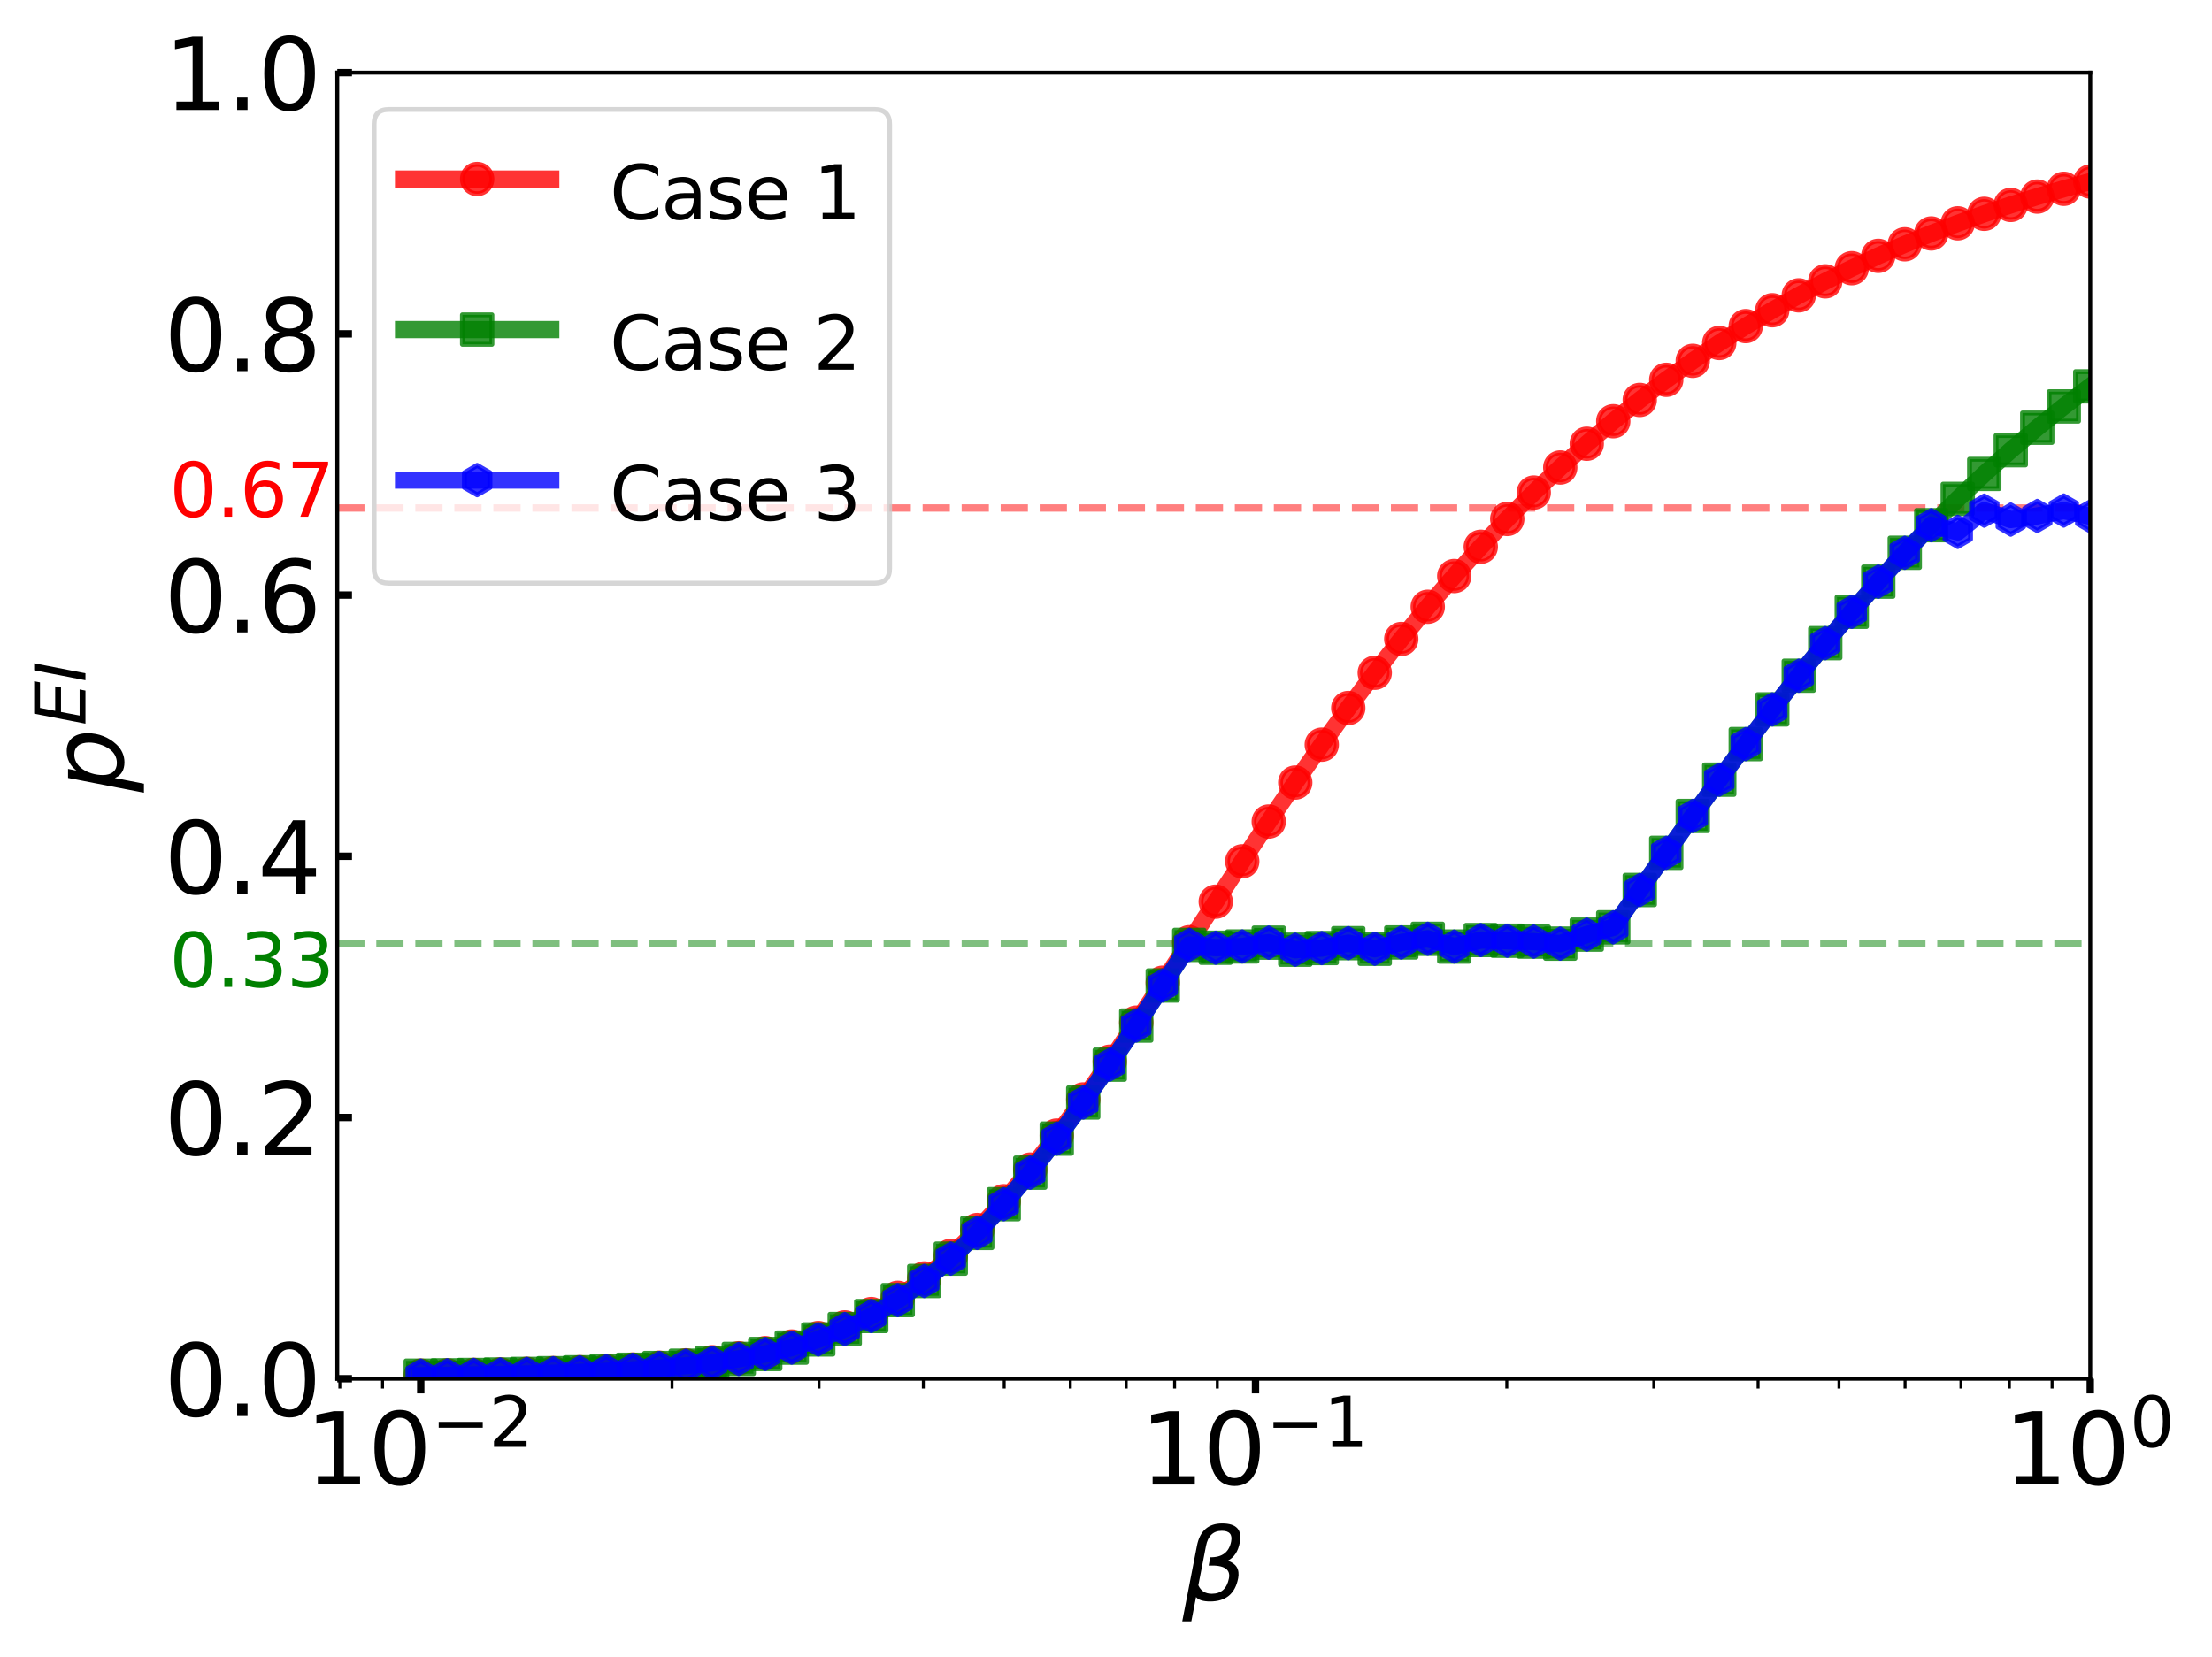 <?xml version="1.0" encoding="utf-8" standalone="no"?>
<!DOCTYPE svg PUBLIC "-//W3C//DTD SVG 1.1//EN"
  "http://www.w3.org/Graphics/SVG/1.1/DTD/svg11.dtd">
<svg xmlns:xlink="http://www.w3.org/1999/xlink" width="450.626pt" height="337.567pt" viewBox="0 0 450.626 337.567" xmlns="http://www.w3.org/2000/svg" version="1.1">
 <defs>
  <style type="text/css">*{stroke-linejoin: round; stroke-linecap: butt}</style>
 </defs>
 <g id="figure_1">
  <g id="patch_1">
   <path d="M 0 337.567 
L 450.626 337.567 
L 450.626 0 
L 0 0 
z
" style="fill: #ffffff"/>
  </g>
  <g id="axes_1">
   <g id="patch_2">
    <path d="M 68.706 280.91 
L 425.826 280.91 
L 425.826 14.798 
L 68.706 14.798 
z
" style="fill: #ffffff"/>
   </g>
   <g id="line2d_1">
    <path d="M 68.706 192.206 
L 425.826 192.206 
" clip-path="url(#p2260c3d3e5)" style="fill: none; stroke-dasharray: 5.55,2.4; stroke-dashoffset: 0; stroke: #008000; stroke-opacity: 0.5; stroke-width: 1.5"/>
   </g>
   <g id="line2d_2">
    <path d="M 68.706 103.502 
L 425.826 103.502 
" clip-path="url(#p2260c3d3e5)" style="fill: none; stroke-dasharray: 5.55,2.4; stroke-dashoffset: 0; stroke: #ff0000; stroke-opacity: 0.5; stroke-width: 1.5"/>
   </g>
   <g id="matplotlib.axis_1">
    <g id="xtick_1">
     <g id="line2d_3">
      <defs>
       <path id="m7e1b9325e2" d="M 0 0 
L 0 3 
" style="stroke: #000000; stroke-width: 1.5"/>
      </defs>
      <g>
       <use xlink:href="#m7e1b9325e2" x="85.712" y="280.91" style="stroke: #000000; stroke-width: 1.5"/>
      </g>
     </g>
     <g id="text_1">
      <!-- $\mathdefault{10^{-2}}$ -->
      <g transform="translate(62.212 302.607) scale(0.2 -0.2)">
       <defs>
        <path id="DejaVuSans-31" d="M 794 531 
L 1825 531 
L 1825 4091 
L 703 3866 
L 703 4441 
L 1819 4666 
L 2450 4666 
L 2450 531 
L 3481 531 
L 3481 0 
L 794 0 
L 794 531 
z
" transform="scale(0.016)"/>
        <path id="DejaVuSans-30" d="M 2034 4250 
Q 1547 4250 1301 3770 
Q 1056 3291 1056 2328 
Q 1056 1369 1301 889 
Q 1547 409 2034 409 
Q 2525 409 2770 889 
Q 3016 1369 3016 2328 
Q 3016 3291 2770 3770 
Q 2525 4250 2034 4250 
z
M 2034 4750 
Q 2819 4750 3233 4129 
Q 3647 3509 3647 2328 
Q 3647 1150 3233 529 
Q 2819 -91 2034 -91 
Q 1250 -91 836 529 
Q 422 1150 422 2328 
Q 422 3509 836 4129 
Q 1250 4750 2034 4750 
z
" transform="scale(0.016)"/>
        <path id="DejaVuSans-2212" d="M 678 2272 
L 4684 2272 
L 4684 1741 
L 678 1741 
L 678 2272 
z
" transform="scale(0.016)"/>
        <path id="DejaVuSans-32" d="M 1228 531 
L 3431 531 
L 3431 0 
L 469 0 
L 469 531 
Q 828 903 1448 1529 
Q 2069 2156 2228 2338 
Q 2531 2678 2651 2914 
Q 2772 3150 2772 3378 
Q 2772 3750 2511 3984 
Q 2250 4219 1831 4219 
Q 1534 4219 1204 4116 
Q 875 4013 500 3803 
L 500 4441 
Q 881 4594 1212 4672 
Q 1544 4750 1819 4750 
Q 2544 4750 2975 4387 
Q 3406 4025 3406 3419 
Q 3406 3131 3298 2873 
Q 3191 2616 2906 2266 
Q 2828 2175 2409 1742 
Q 1991 1309 1228 531 
z
" transform="scale(0.016)"/>
       </defs>
       <use xlink:href="#DejaVuSans-31" transform="translate(0 0.766)"/>
       <use xlink:href="#DejaVuSans-30" transform="translate(63.623 0.766)"/>
       <use xlink:href="#DejaVuSans-2212" transform="translate(128.203 39.047) scale(0.7)"/>
       <use xlink:href="#DejaVuSans-32" transform="translate(186.855 39.047) scale(0.7)"/>
      </g>
     </g>
    </g>
    <g id="xtick_2">
     <g id="line2d_4">
      <g>
       <use xlink:href="#m7e1b9325e2" x="255.769" y="280.91" style="stroke: #000000; stroke-width: 1.5"/>
      </g>
     </g>
     <g id="text_2">
      <!-- $\mathdefault{10^{-1}}$ -->
      <g transform="translate(232.269 302.607) scale(0.2 -0.2)">
       <use xlink:href="#DejaVuSans-31" transform="translate(0 0.684)"/>
       <use xlink:href="#DejaVuSans-30" transform="translate(63.623 0.684)"/>
       <use xlink:href="#DejaVuSans-2212" transform="translate(128.203 38.966) scale(0.7)"/>
       <use xlink:href="#DejaVuSans-31" transform="translate(186.855 38.966) scale(0.7)"/>
      </g>
     </g>
    </g>
    <g id="xtick_3">
     <g id="line2d_5">
      <g>
       <use xlink:href="#m7e1b9325e2" x="425.826" y="280.91" style="stroke: #000000; stroke-width: 1.5"/>
      </g>
     </g>
     <g id="text_3">
      <!-- $\mathdefault{10^{0}}$ -->
      <g transform="translate(408.226 302.607) scale(0.2 -0.2)">
       <use xlink:href="#DejaVuSans-31" transform="translate(0 0.766)"/>
       <use xlink:href="#DejaVuSans-30" transform="translate(63.623 0.766)"/>
       <use xlink:href="#DejaVuSans-30" transform="translate(128.203 39.047) scale(0.7)"/>
      </g>
     </g>
    </g>
    <g id="xtick_4">
     <g id="line2d_6">
      <defs>
       <path id="mdedb950e71" d="M 0 0 
L 0 2 
" style="stroke: #000000; stroke-width: 0.6"/>
      </defs>
      <g>
       <use xlink:href="#mdedb950e71" x="69.232" y="280.91" style="stroke: #000000; stroke-width: 0.6"/>
      </g>
     </g>
    </g>
    <g id="xtick_5">
     <g id="line2d_7">
      <g>
       <use xlink:href="#mdedb950e71" x="77.931" y="280.91" style="stroke: #000000; stroke-width: 0.6"/>
      </g>
     </g>
    </g>
    <g id="xtick_6">
     <g id="line2d_8">
      <g>
       <use xlink:href="#mdedb950e71" x="136.904" y="280.91" style="stroke: #000000; stroke-width: 0.6"/>
      </g>
     </g>
    </g>
    <g id="xtick_7">
     <g id="line2d_9">
      <g>
       <use xlink:href="#mdedb950e71" x="166.85" y="280.91" style="stroke: #000000; stroke-width: 0.6"/>
      </g>
     </g>
    </g>
    <g id="xtick_8">
     <g id="line2d_10">
      <g>
       <use xlink:href="#mdedb950e71" x="188.097" y="280.91" style="stroke: #000000; stroke-width: 0.6"/>
      </g>
     </g>
    </g>
    <g id="xtick_9">
     <g id="line2d_11">
      <g>
       <use xlink:href="#mdedb950e71" x="204.577" y="280.91" style="stroke: #000000; stroke-width: 0.6"/>
      </g>
     </g>
    </g>
    <g id="xtick_10">
     <g id="line2d_12">
      <g>
       <use xlink:href="#mdedb950e71" x="218.042" y="280.91" style="stroke: #000000; stroke-width: 0.6"/>
      </g>
     </g>
    </g>
    <g id="xtick_11">
     <g id="line2d_13">
      <g>
       <use xlink:href="#mdedb950e71" x="229.427" y="280.91" style="stroke: #000000; stroke-width: 0.6"/>
      </g>
     </g>
    </g>
    <g id="xtick_12">
     <g id="line2d_14">
      <g>
       <use xlink:href="#mdedb950e71" x="239.289" y="280.91" style="stroke: #000000; stroke-width: 0.6"/>
      </g>
     </g>
    </g>
    <g id="xtick_13">
     <g id="line2d_15">
      <g>
       <use xlink:href="#mdedb950e71" x="247.988" y="280.91" style="stroke: #000000; stroke-width: 0.6"/>
      </g>
     </g>
    </g>
    <g id="xtick_14">
     <g id="line2d_16">
      <g>
       <use xlink:href="#mdedb950e71" x="306.961" y="280.91" style="stroke: #000000; stroke-width: 0.6"/>
      </g>
     </g>
    </g>
    <g id="xtick_15">
     <g id="line2d_17">
      <g>
       <use xlink:href="#mdedb950e71" x="336.907" y="280.91" style="stroke: #000000; stroke-width: 0.6"/>
      </g>
     </g>
    </g>
    <g id="xtick_16">
     <g id="line2d_18">
      <g>
       <use xlink:href="#mdedb950e71" x="358.154" y="280.91" style="stroke: #000000; stroke-width: 0.6"/>
      </g>
     </g>
    </g>
    <g id="xtick_17">
     <g id="line2d_19">
      <g>
       <use xlink:href="#mdedb950e71" x="374.634" y="280.91" style="stroke: #000000; stroke-width: 0.6"/>
      </g>
     </g>
    </g>
    <g id="xtick_18">
     <g id="line2d_20">
      <g>
       <use xlink:href="#mdedb950e71" x="388.099" y="280.91" style="stroke: #000000; stroke-width: 0.6"/>
      </g>
     </g>
    </g>
    <g id="xtick_19">
     <g id="line2d_21">
      <g>
       <use xlink:href="#mdedb950e71" x="399.484" y="280.91" style="stroke: #000000; stroke-width: 0.6"/>
      </g>
     </g>
    </g>
    <g id="xtick_20">
     <g id="line2d_22">
      <g>
       <use xlink:href="#mdedb950e71" x="409.346" y="280.91" style="stroke: #000000; stroke-width: 0.6"/>
      </g>
     </g>
    </g>
    <g id="xtick_21">
     <g id="line2d_23">
      <g>
       <use xlink:href="#mdedb950e71" x="418.045" y="280.91" style="stroke: #000000; stroke-width: 0.6"/>
      </g>
     </g>
    </g>
    <g id="text_4">
     <!-- $\beta$ -->
     <g transform="translate(240.866 326.167) scale(0.2 -0.2)">
      <defs>
       <path id="DejaVuSans-Oblique-3b2" d="M 872 216 
L 572 -1331 
L -6 -1331 
L 928 3478 
Q 1206 4903 2538 4903 
Q 3888 4903 3659 3700 
Q 3503 2844 2894 2531 
Q 3713 2250 3553 1416 
Q 3272 -69 1759 -66 
Q 1097 -63 872 216 
z
M 1019 966 
Q 1259 422 1875 425 
Q 2775 425 2966 1406 
Q 3138 2288 1675 2219 
L 1778 2750 
Q 2909 2731 3106 3750 
Q 3241 4438 2509 4434 
Q 1691 4434 1503 3459 
L 1019 966 
z
" transform="scale(0.016)"/>
      </defs>
      <use xlink:href="#DejaVuSans-Oblique-3b2" transform="translate(0 0.391)"/>
     </g>
    </g>
   </g>
   <g id="matplotlib.axis_2">
    <g id="ytick_1">
     <g id="line2d_24">
      <defs>
       <path id="m5a33291e5f" d="M 0 0 
L 3 0 
" style="stroke: #000000; stroke-width: 1.5"/>
      </defs>
      <g>
       <use xlink:href="#m5a33291e5f" x="68.706" y="280.91" style="stroke: #000000; stroke-width: 1.5"/>
      </g>
     </g>
     <g id="text_5">
      <!-- 0.0 -->
      <g transform="translate(33.4 288.509) scale(0.2 -0.2)">
       <defs>
        <path id="DejaVuSans-2e" d="M 684 794 
L 1344 794 
L 1344 0 
L 684 0 
L 684 794 
z
" transform="scale(0.016)"/>
       </defs>
       <use xlink:href="#DejaVuSans-30"/>
       <use xlink:href="#DejaVuSans-2e" transform="translate(63.623 0)"/>
       <use xlink:href="#DejaVuSans-30" transform="translate(95.41 0)"/>
      </g>
     </g>
    </g>
    <g id="ytick_2">
     <g id="line2d_25">
      <g>
       <use xlink:href="#m5a33291e5f" x="68.706" y="227.688" style="stroke: #000000; stroke-width: 1.5"/>
      </g>
     </g>
     <g id="text_6">
      <!-- 0.2 -->
      <g transform="translate(33.4 235.286) scale(0.2 -0.2)">
       <use xlink:href="#DejaVuSans-30"/>
       <use xlink:href="#DejaVuSans-2e" transform="translate(63.623 0)"/>
       <use xlink:href="#DejaVuSans-32" transform="translate(95.41 0)"/>
      </g>
     </g>
    </g>
    <g id="ytick_3">
     <g id="line2d_26">
      <g>
       <use xlink:href="#m5a33291e5f" x="68.706" y="174.466" style="stroke: #000000; stroke-width: 1.5"/>
      </g>
     </g>
     <g id="text_7">
      <!-- 0.4 -->
      <g transform="translate(33.4 182.064) scale(0.2 -0.2)">
       <defs>
        <path id="DejaVuSans-34" d="M 2419 4116 
L 825 1625 
L 2419 1625 
L 2419 4116 
z
M 2253 4666 
L 3047 4666 
L 3047 1625 
L 3713 1625 
L 3713 1100 
L 3047 1100 
L 3047 0 
L 2419 0 
L 2419 1100 
L 313 1100 
L 313 1709 
L 2253 4666 
z
" transform="scale(0.016)"/>
       </defs>
       <use xlink:href="#DejaVuSans-30"/>
       <use xlink:href="#DejaVuSans-2e" transform="translate(63.623 0)"/>
       <use xlink:href="#DejaVuSans-34" transform="translate(95.41 0)"/>
      </g>
     </g>
    </g>
    <g id="ytick_4">
     <g id="line2d_27">
      <g>
       <use xlink:href="#m5a33291e5f" x="68.706" y="121.243" style="stroke: #000000; stroke-width: 1.5"/>
      </g>
     </g>
     <g id="text_8">
      <!-- 0.6 -->
      <g transform="translate(33.4 128.842) scale(0.2 -0.2)">
       <defs>
        <path id="DejaVuSans-36" d="M 2113 2584 
Q 1688 2584 1439 2293 
Q 1191 2003 1191 1497 
Q 1191 994 1439 701 
Q 1688 409 2113 409 
Q 2538 409 2786 701 
Q 3034 994 3034 1497 
Q 3034 2003 2786 2293 
Q 2538 2584 2113 2584 
z
M 3366 4563 
L 3366 3988 
Q 3128 4100 2886 4159 
Q 2644 4219 2406 4219 
Q 1781 4219 1451 3797 
Q 1122 3375 1075 2522 
Q 1259 2794 1537 2939 
Q 1816 3084 2150 3084 
Q 2853 3084 3261 2657 
Q 3669 2231 3669 1497 
Q 3669 778 3244 343 
Q 2819 -91 2113 -91 
Q 1303 -91 875 529 
Q 447 1150 447 2328 
Q 447 3434 972 4092 
Q 1497 4750 2381 4750 
Q 2619 4750 2861 4703 
Q 3103 4656 3366 4563 
z
" transform="scale(0.016)"/>
       </defs>
       <use xlink:href="#DejaVuSans-30"/>
       <use xlink:href="#DejaVuSans-2e" transform="translate(63.623 0)"/>
       <use xlink:href="#DejaVuSans-36" transform="translate(95.41 0)"/>
      </g>
     </g>
    </g>
    <g id="ytick_5">
     <g id="line2d_28">
      <g>
       <use xlink:href="#m5a33291e5f" x="68.706" y="68.021" style="stroke: #000000; stroke-width: 1.5"/>
      </g>
     </g>
     <g id="text_9">
      <!-- 0.8 -->
      <g transform="translate(33.4 75.619) scale(0.2 -0.2)">
       <defs>
        <path id="DejaVuSans-38" d="M 2034 2216 
Q 1584 2216 1326 1975 
Q 1069 1734 1069 1313 
Q 1069 891 1326 650 
Q 1584 409 2034 409 
Q 2484 409 2743 651 
Q 3003 894 3003 1313 
Q 3003 1734 2745 1975 
Q 2488 2216 2034 2216 
z
M 1403 2484 
Q 997 2584 770 2862 
Q 544 3141 544 3541 
Q 544 4100 942 4425 
Q 1341 4750 2034 4750 
Q 2731 4750 3128 4425 
Q 3525 4100 3525 3541 
Q 3525 3141 3298 2862 
Q 3072 2584 2669 2484 
Q 3125 2378 3379 2068 
Q 3634 1759 3634 1313 
Q 3634 634 3220 271 
Q 2806 -91 2034 -91 
Q 1263 -91 848 271 
Q 434 634 434 1313 
Q 434 1759 690 2068 
Q 947 2378 1403 2484 
z
M 1172 3481 
Q 1172 3119 1398 2916 
Q 1625 2713 2034 2713 
Q 2441 2713 2670 2916 
Q 2900 3119 2900 3481 
Q 2900 3844 2670 4047 
Q 2441 4250 2034 4250 
Q 1625 4250 1398 4047 
Q 1172 3844 1172 3481 
z
" transform="scale(0.016)"/>
       </defs>
       <use xlink:href="#DejaVuSans-30"/>
       <use xlink:href="#DejaVuSans-2e" transform="translate(63.623 0)"/>
       <use xlink:href="#DejaVuSans-38" transform="translate(95.41 0)"/>
      </g>
     </g>
    </g>
    <g id="ytick_6">
     <g id="line2d_29">
      <g>
       <use xlink:href="#m5a33291e5f" x="68.706" y="14.798" style="stroke: #000000; stroke-width: 1.5"/>
      </g>
     </g>
     <g id="text_10">
      <!-- 1.0 -->
      <g transform="translate(33.4 22.397) scale(0.2 -0.2)">
       <use xlink:href="#DejaVuSans-31"/>
       <use xlink:href="#DejaVuSans-2e" transform="translate(63.623 0)"/>
       <use xlink:href="#DejaVuSans-30" transform="translate(95.41 0)"/>
      </g>
     </g>
    </g>
    <g id="text_11">
     <!-- $p^{EI}$ -->
     <g transform="translate(25.2 161.454) rotate(-90) scale(0.2 -0.2)">
      <defs>
       <path id="DejaVuSans-Oblique-70" d="M 3175 2156 
Q 3175 2616 2975 2859 
Q 2775 3103 2400 3103 
Q 2144 3103 1911 2972 
Q 1678 2841 1497 2591 
Q 1319 2344 1212 1994 
Q 1106 1644 1106 1300 
Q 1106 863 1306 627 
Q 1506 391 1875 391 
Q 2147 391 2380 519 
Q 2613 647 2778 891 
Q 2956 1147 3065 1494 
Q 3175 1841 3175 2156 
z
M 1394 2969 
Q 1625 3272 1939 3428 
Q 2253 3584 2638 3584 
Q 3175 3584 3472 3232 
Q 3769 2881 3769 2247 
Q 3769 1728 3584 1258 
Q 3400 788 3053 416 
Q 2822 169 2531 39 
Q 2241 -91 1919 -91 
Q 1547 -91 1294 64 
Q 1041 219 916 525 
L 556 -1331 
L -19 -1331 
L 922 3500 
L 1497 3500 
L 1394 2969 
z
" transform="scale(0.016)"/>
       <path id="DejaVuSans-Oblique-45" d="M 1081 4666 
L 4031 4666 
L 3928 4134 
L 1606 4134 
L 1338 2753 
L 3566 2753 
L 3463 2222 
L 1234 2222 
L 909 531 
L 3284 531 
L 3181 0 
L 172 0 
L 1081 4666 
z
" transform="scale(0.016)"/>
       <path id="DejaVuSans-Oblique-49" d="M 1081 4666 
L 1716 4666 
L 806 0 
L 172 0 
L 1081 4666 
z
" transform="scale(0.016)"/>
      </defs>
      <use xlink:href="#DejaVuSans-Oblique-70" transform="translate(0 0.684)"/>
      <use xlink:href="#DejaVuSans-Oblique-45" transform="translate(68.126 38.966) scale(0.7)"/>
      <use xlink:href="#DejaVuSans-Oblique-49" transform="translate(112.355 38.966) scale(0.7)"/>
     </g>
    </g>
   </g>
   <g id="line2d_30">
    <path d="M 85.712 280.28 
L 91.111 280.213 
L 96.509 280.133 
L 101.908 280.035 
L 107.307 279.915 
L 112.705 279.766 
L 118.104 279.58 
L 123.502 279.346 
L 128.901 279.049 
L 134.3 278.671 
L 139.698 278.185 
L 145.097 277.558 
L 150.496 276.748 
L 155.894 275.701 
L 161.293 274.352 
L 166.692 272.627 
L 172.09 270.448 
L 177.489 267.737 
L 182.887 264.43 
L 188.286 260.481 
L 193.685 255.872 
L 199.083 250.613 
L 204.482 244.738 
L 209.881 238.3 
L 215.279 231.368 
L 220.678 224.014 
L 226.077 216.319 
L 231.475 208.362 
L 236.874 200.224 
L 242.273 191.984 
L 247.671 183.718 
L 253.07 175.497 
L 258.468 167.388 
L 263.867 159.447 
L 269.266 151.725 
L 274.664 144.259 
L 280.063 137.078 
L 285.462 130.198 
L 290.86 123.627 
L 296.259 117.365 
L 301.658 111.405 
L 307.056 105.74 
L 312.455 100.36 
L 317.853 95.254 
L 323.252 90.412 
L 328.651 85.827 
L 334.049 81.49 
L 339.448 77.391 
L 344.847 73.523 
L 350.245 69.877 
L 355.644 66.444 
L 361.043 63.213 
L 366.441 60.176 
L 371.84 57.323 
L 377.238 54.645 
L 382.637 52.132 
L 388.036 49.776 
L 393.434 47.568 
L 398.833 45.499 
L 404.232 43.562 
L 409.63 41.749 
L 415.029 40.052 
L 420.428 38.465 
L 425.826 36.981 
" clip-path="url(#p2260c3d3e5)" style="fill: none; stroke: #ff0000; stroke-opacity: 0.8; stroke-width: 3.5; stroke-linecap: square"/>
    <defs>
     <path id="ma83cec746d" d="M 0 3 
C 0.796 3 1.559 2.684 2.121 2.121 
C 2.684 1.559 3 0.796 3 0 
C 3 -0.796 2.684 -1.559 2.121 -2.121 
C 1.559 -2.684 0.796 -3 0 -3 
C -0.796 -3 -1.559 -2.684 -2.121 -2.121 
C -2.684 -1.559 -3 -0.796 -3 0 
C -3 0.796 -2.684 1.559 -2.121 2.121 
C -1.559 2.684 -0.796 3 0 3 
z
" style="stroke: #ff0000; stroke-opacity: 0.8"/>
    </defs>
    <g clip-path="url(#p2260c3d3e5)">
     <use xlink:href="#ma83cec746d" x="85.712" y="280.28" style="fill: #ff0000; fill-opacity: 0.8; stroke: #ff0000; stroke-opacity: 0.8"/>
     <use xlink:href="#ma83cec746d" x="91.111" y="280.213" style="fill: #ff0000; fill-opacity: 0.8; stroke: #ff0000; stroke-opacity: 0.8"/>
     <use xlink:href="#ma83cec746d" x="96.509" y="280.133" style="fill: #ff0000; fill-opacity: 0.8; stroke: #ff0000; stroke-opacity: 0.8"/>
     <use xlink:href="#ma83cec746d" x="101.908" y="280.035" style="fill: #ff0000; fill-opacity: 0.8; stroke: #ff0000; stroke-opacity: 0.8"/>
     <use xlink:href="#ma83cec746d" x="107.307" y="279.915" style="fill: #ff0000; fill-opacity: 0.8; stroke: #ff0000; stroke-opacity: 0.8"/>
     <use xlink:href="#ma83cec746d" x="112.705" y="279.766" style="fill: #ff0000; fill-opacity: 0.8; stroke: #ff0000; stroke-opacity: 0.8"/>
     <use xlink:href="#ma83cec746d" x="118.104" y="279.58" style="fill: #ff0000; fill-opacity: 0.8; stroke: #ff0000; stroke-opacity: 0.8"/>
     <use xlink:href="#ma83cec746d" x="123.502" y="279.346" style="fill: #ff0000; fill-opacity: 0.8; stroke: #ff0000; stroke-opacity: 0.8"/>
     <use xlink:href="#ma83cec746d" x="128.901" y="279.049" style="fill: #ff0000; fill-opacity: 0.8; stroke: #ff0000; stroke-opacity: 0.8"/>
     <use xlink:href="#ma83cec746d" x="134.3" y="278.671" style="fill: #ff0000; fill-opacity: 0.8; stroke: #ff0000; stroke-opacity: 0.8"/>
     <use xlink:href="#ma83cec746d" x="139.698" y="278.185" style="fill: #ff0000; fill-opacity: 0.8; stroke: #ff0000; stroke-opacity: 0.8"/>
     <use xlink:href="#ma83cec746d" x="145.097" y="277.558" style="fill: #ff0000; fill-opacity: 0.8; stroke: #ff0000; stroke-opacity: 0.8"/>
     <use xlink:href="#ma83cec746d" x="150.496" y="276.748" style="fill: #ff0000; fill-opacity: 0.8; stroke: #ff0000; stroke-opacity: 0.8"/>
     <use xlink:href="#ma83cec746d" x="155.894" y="275.701" style="fill: #ff0000; fill-opacity: 0.8; stroke: #ff0000; stroke-opacity: 0.8"/>
     <use xlink:href="#ma83cec746d" x="161.293" y="274.352" style="fill: #ff0000; fill-opacity: 0.8; stroke: #ff0000; stroke-opacity: 0.8"/>
     <use xlink:href="#ma83cec746d" x="166.692" y="272.627" style="fill: #ff0000; fill-opacity: 0.8; stroke: #ff0000; stroke-opacity: 0.8"/>
     <use xlink:href="#ma83cec746d" x="172.09" y="270.448" style="fill: #ff0000; fill-opacity: 0.8; stroke: #ff0000; stroke-opacity: 0.8"/>
     <use xlink:href="#ma83cec746d" x="177.489" y="267.737" style="fill: #ff0000; fill-opacity: 0.8; stroke: #ff0000; stroke-opacity: 0.8"/>
     <use xlink:href="#ma83cec746d" x="182.887" y="264.43" style="fill: #ff0000; fill-opacity: 0.8; stroke: #ff0000; stroke-opacity: 0.8"/>
     <use xlink:href="#ma83cec746d" x="188.286" y="260.481" style="fill: #ff0000; fill-opacity: 0.8; stroke: #ff0000; stroke-opacity: 0.8"/>
     <use xlink:href="#ma83cec746d" x="193.685" y="255.872" style="fill: #ff0000; fill-opacity: 0.8; stroke: #ff0000; stroke-opacity: 0.8"/>
     <use xlink:href="#ma83cec746d" x="199.083" y="250.613" style="fill: #ff0000; fill-opacity: 0.8; stroke: #ff0000; stroke-opacity: 0.8"/>
     <use xlink:href="#ma83cec746d" x="204.482" y="244.738" style="fill: #ff0000; fill-opacity: 0.8; stroke: #ff0000; stroke-opacity: 0.8"/>
     <use xlink:href="#ma83cec746d" x="209.881" y="238.3" style="fill: #ff0000; fill-opacity: 0.8; stroke: #ff0000; stroke-opacity: 0.8"/>
     <use xlink:href="#ma83cec746d" x="215.279" y="231.368" style="fill: #ff0000; fill-opacity: 0.8; stroke: #ff0000; stroke-opacity: 0.8"/>
     <use xlink:href="#ma83cec746d" x="220.678" y="224.014" style="fill: #ff0000; fill-opacity: 0.8; stroke: #ff0000; stroke-opacity: 0.8"/>
     <use xlink:href="#ma83cec746d" x="226.077" y="216.319" style="fill: #ff0000; fill-opacity: 0.8; stroke: #ff0000; stroke-opacity: 0.8"/>
     <use xlink:href="#ma83cec746d" x="231.475" y="208.362" style="fill: #ff0000; fill-opacity: 0.8; stroke: #ff0000; stroke-opacity: 0.8"/>
     <use xlink:href="#ma83cec746d" x="236.874" y="200.224" style="fill: #ff0000; fill-opacity: 0.8; stroke: #ff0000; stroke-opacity: 0.8"/>
     <use xlink:href="#ma83cec746d" x="242.273" y="191.984" style="fill: #ff0000; fill-opacity: 0.8; stroke: #ff0000; stroke-opacity: 0.8"/>
     <use xlink:href="#ma83cec746d" x="247.671" y="183.718" style="fill: #ff0000; fill-opacity: 0.8; stroke: #ff0000; stroke-opacity: 0.8"/>
     <use xlink:href="#ma83cec746d" x="253.07" y="175.497" style="fill: #ff0000; fill-opacity: 0.8; stroke: #ff0000; stroke-opacity: 0.8"/>
     <use xlink:href="#ma83cec746d" x="258.468" y="167.388" style="fill: #ff0000; fill-opacity: 0.8; stroke: #ff0000; stroke-opacity: 0.8"/>
     <use xlink:href="#ma83cec746d" x="263.867" y="159.447" style="fill: #ff0000; fill-opacity: 0.8; stroke: #ff0000; stroke-opacity: 0.8"/>
     <use xlink:href="#ma83cec746d" x="269.266" y="151.725" style="fill: #ff0000; fill-opacity: 0.8; stroke: #ff0000; stroke-opacity: 0.8"/>
     <use xlink:href="#ma83cec746d" x="274.664" y="144.259" style="fill: #ff0000; fill-opacity: 0.8; stroke: #ff0000; stroke-opacity: 0.8"/>
     <use xlink:href="#ma83cec746d" x="280.063" y="137.078" style="fill: #ff0000; fill-opacity: 0.8; stroke: #ff0000; stroke-opacity: 0.8"/>
     <use xlink:href="#ma83cec746d" x="285.462" y="130.198" style="fill: #ff0000; fill-opacity: 0.8; stroke: #ff0000; stroke-opacity: 0.8"/>
     <use xlink:href="#ma83cec746d" x="290.86" y="123.627" style="fill: #ff0000; fill-opacity: 0.8; stroke: #ff0000; stroke-opacity: 0.8"/>
     <use xlink:href="#ma83cec746d" x="296.259" y="117.365" style="fill: #ff0000; fill-opacity: 0.8; stroke: #ff0000; stroke-opacity: 0.8"/>
     <use xlink:href="#ma83cec746d" x="301.658" y="111.405" style="fill: #ff0000; fill-opacity: 0.8; stroke: #ff0000; stroke-opacity: 0.8"/>
     <use xlink:href="#ma83cec746d" x="307.056" y="105.74" style="fill: #ff0000; fill-opacity: 0.8; stroke: #ff0000; stroke-opacity: 0.8"/>
     <use xlink:href="#ma83cec746d" x="312.455" y="100.36" style="fill: #ff0000; fill-opacity: 0.8; stroke: #ff0000; stroke-opacity: 0.8"/>
     <use xlink:href="#ma83cec746d" x="317.853" y="95.254" style="fill: #ff0000; fill-opacity: 0.8; stroke: #ff0000; stroke-opacity: 0.8"/>
     <use xlink:href="#ma83cec746d" x="323.252" y="90.412" style="fill: #ff0000; fill-opacity: 0.8; stroke: #ff0000; stroke-opacity: 0.8"/>
     <use xlink:href="#ma83cec746d" x="328.651" y="85.827" style="fill: #ff0000; fill-opacity: 0.8; stroke: #ff0000; stroke-opacity: 0.8"/>
     <use xlink:href="#ma83cec746d" x="334.049" y="81.49" style="fill: #ff0000; fill-opacity: 0.8; stroke: #ff0000; stroke-opacity: 0.8"/>
     <use xlink:href="#ma83cec746d" x="339.448" y="77.391" style="fill: #ff0000; fill-opacity: 0.8; stroke: #ff0000; stroke-opacity: 0.8"/>
     <use xlink:href="#ma83cec746d" x="344.847" y="73.523" style="fill: #ff0000; fill-opacity: 0.8; stroke: #ff0000; stroke-opacity: 0.8"/>
     <use xlink:href="#ma83cec746d" x="350.245" y="69.877" style="fill: #ff0000; fill-opacity: 0.8; stroke: #ff0000; stroke-opacity: 0.8"/>
     <use xlink:href="#ma83cec746d" x="355.644" y="66.444" style="fill: #ff0000; fill-opacity: 0.8; stroke: #ff0000; stroke-opacity: 0.8"/>
     <use xlink:href="#ma83cec746d" x="361.043" y="63.213" style="fill: #ff0000; fill-opacity: 0.8; stroke: #ff0000; stroke-opacity: 0.8"/>
     <use xlink:href="#ma83cec746d" x="366.441" y="60.176" style="fill: #ff0000; fill-opacity: 0.8; stroke: #ff0000; stroke-opacity: 0.8"/>
     <use xlink:href="#ma83cec746d" x="371.84" y="57.323" style="fill: #ff0000; fill-opacity: 0.8; stroke: #ff0000; stroke-opacity: 0.8"/>
     <use xlink:href="#ma83cec746d" x="377.238" y="54.645" style="fill: #ff0000; fill-opacity: 0.8; stroke: #ff0000; stroke-opacity: 0.8"/>
     <use xlink:href="#ma83cec746d" x="382.637" y="52.132" style="fill: #ff0000; fill-opacity: 0.8; stroke: #ff0000; stroke-opacity: 0.8"/>
     <use xlink:href="#ma83cec746d" x="388.036" y="49.776" style="fill: #ff0000; fill-opacity: 0.8; stroke: #ff0000; stroke-opacity: 0.8"/>
     <use xlink:href="#ma83cec746d" x="393.434" y="47.568" style="fill: #ff0000; fill-opacity: 0.8; stroke: #ff0000; stroke-opacity: 0.8"/>
     <use xlink:href="#ma83cec746d" x="398.833" y="45.499" style="fill: #ff0000; fill-opacity: 0.8; stroke: #ff0000; stroke-opacity: 0.8"/>
     <use xlink:href="#ma83cec746d" x="404.232" y="43.562" style="fill: #ff0000; fill-opacity: 0.8; stroke: #ff0000; stroke-opacity: 0.8"/>
     <use xlink:href="#ma83cec746d" x="409.63" y="41.749" style="fill: #ff0000; fill-opacity: 0.8; stroke: #ff0000; stroke-opacity: 0.8"/>
     <use xlink:href="#ma83cec746d" x="415.029" y="40.052" style="fill: #ff0000; fill-opacity: 0.8; stroke: #ff0000; stroke-opacity: 0.8"/>
     <use xlink:href="#ma83cec746d" x="420.428" y="38.465" style="fill: #ff0000; fill-opacity: 0.8; stroke: #ff0000; stroke-opacity: 0.8"/>
     <use xlink:href="#ma83cec746d" x="425.826" y="36.981" style="fill: #ff0000; fill-opacity: 0.8; stroke: #ff0000; stroke-opacity: 0.8"/>
    </g>
   </g>
   <g id="line2d_31">
    <path d="M 85.712 280.287 
L 91.111 280.222 
L 96.509 280.143 
L 101.908 280.048 
L 107.307 279.932 
L 112.705 279.787 
L 118.104 279.608 
L 123.502 279.382 
L 128.901 279.096 
L 134.3 278.732 
L 139.698 278.265 
L 145.097 277.662 
L 150.496 276.883 
L 155.894 275.875 
L 161.293 274.573 
L 166.692 272.904 
L 172.09 270.787 
L 177.489 268.14 
L 182.887 264.894 
L 188.286 260.999 
L 193.685 256.434 
L 199.083 251.206 
L 204.482 245.35 
L 209.881 238.922 
L 215.279 231.991 
L 220.678 224.631 
L 226.077 216.924 
L 231.475 208.95 
L 236.874 200.79 
L 242.273 192.521 
L 247.671 193.101 
L 253.07 192.841 
L 258.468 192.063 
L 263.867 193.502 
L 269.266 193.169 
L 274.664 192.169 
L 280.063 193.306 
L 285.462 192.024 
L 290.86 191.28 
L 296.259 192.865 
L 301.658 191.535 
L 307.056 191.671 
L 312.455 191.857 
L 317.853 192.26 
L 323.252 190.429 
L 328.651 188.943 
L 334.049 181.341 
L 339.448 173.764 
L 344.847 166.254 
L 350.245 158.857 
L 355.644 151.609 
L 361.043 144.54 
L 366.441 137.678 
L 371.84 131.042 
L 377.238 124.648 
L 382.637 118.507 
L 388.036 112.626 
L 393.434 107.008 
L 398.833 101.655 
L 404.232 96.564 
L 409.63 91.731 
L 415.029 87.15 
L 420.428 82.816 
L 425.826 78.719 
" clip-path="url(#p2260c3d3e5)" style="fill: none; stroke: #008000; stroke-opacity: 0.8; stroke-width: 3.5; stroke-linecap: square"/>
    <defs>
     <path id="m5de7aeedd3" d="M -3 3 
L 3 3 
L 3 -3 
L -3 -3 
z
" style="stroke: #008000; stroke-opacity: 0.8; stroke-linejoin: miter"/>
    </defs>
    <g clip-path="url(#p2260c3d3e5)">
     <use xlink:href="#m5de7aeedd3" x="85.712" y="280.287" style="fill: #008000; fill-opacity: 0.8; stroke: #008000; stroke-opacity: 0.8; stroke-linejoin: miter"/>
     <use xlink:href="#m5de7aeedd3" x="91.111" y="280.222" style="fill: #008000; fill-opacity: 0.8; stroke: #008000; stroke-opacity: 0.8; stroke-linejoin: miter"/>
     <use xlink:href="#m5de7aeedd3" x="96.509" y="280.143" style="fill: #008000; fill-opacity: 0.8; stroke: #008000; stroke-opacity: 0.8; stroke-linejoin: miter"/>
     <use xlink:href="#m5de7aeedd3" x="101.908" y="280.048" style="fill: #008000; fill-opacity: 0.8; stroke: #008000; stroke-opacity: 0.8; stroke-linejoin: miter"/>
     <use xlink:href="#m5de7aeedd3" x="107.307" y="279.932" style="fill: #008000; fill-opacity: 0.8; stroke: #008000; stroke-opacity: 0.8; stroke-linejoin: miter"/>
     <use xlink:href="#m5de7aeedd3" x="112.705" y="279.787" style="fill: #008000; fill-opacity: 0.8; stroke: #008000; stroke-opacity: 0.8; stroke-linejoin: miter"/>
     <use xlink:href="#m5de7aeedd3" x="118.104" y="279.608" style="fill: #008000; fill-opacity: 0.8; stroke: #008000; stroke-opacity: 0.8; stroke-linejoin: miter"/>
     <use xlink:href="#m5de7aeedd3" x="123.502" y="279.382" style="fill: #008000; fill-opacity: 0.8; stroke: #008000; stroke-opacity: 0.8; stroke-linejoin: miter"/>
     <use xlink:href="#m5de7aeedd3" x="128.901" y="279.096" style="fill: #008000; fill-opacity: 0.8; stroke: #008000; stroke-opacity: 0.8; stroke-linejoin: miter"/>
     <use xlink:href="#m5de7aeedd3" x="134.3" y="278.732" style="fill: #008000; fill-opacity: 0.8; stroke: #008000; stroke-opacity: 0.8; stroke-linejoin: miter"/>
     <use xlink:href="#m5de7aeedd3" x="139.698" y="278.265" style="fill: #008000; fill-opacity: 0.8; stroke: #008000; stroke-opacity: 0.8; stroke-linejoin: miter"/>
     <use xlink:href="#m5de7aeedd3" x="145.097" y="277.662" style="fill: #008000; fill-opacity: 0.8; stroke: #008000; stroke-opacity: 0.8; stroke-linejoin: miter"/>
     <use xlink:href="#m5de7aeedd3" x="150.496" y="276.883" style="fill: #008000; fill-opacity: 0.8; stroke: #008000; stroke-opacity: 0.8; stroke-linejoin: miter"/>
     <use xlink:href="#m5de7aeedd3" x="155.894" y="275.875" style="fill: #008000; fill-opacity: 0.8; stroke: #008000; stroke-opacity: 0.8; stroke-linejoin: miter"/>
     <use xlink:href="#m5de7aeedd3" x="161.293" y="274.573" style="fill: #008000; fill-opacity: 0.8; stroke: #008000; stroke-opacity: 0.8; stroke-linejoin: miter"/>
     <use xlink:href="#m5de7aeedd3" x="166.692" y="272.904" style="fill: #008000; fill-opacity: 0.8; stroke: #008000; stroke-opacity: 0.8; stroke-linejoin: miter"/>
     <use xlink:href="#m5de7aeedd3" x="172.09" y="270.787" style="fill: #008000; fill-opacity: 0.8; stroke: #008000; stroke-opacity: 0.8; stroke-linejoin: miter"/>
     <use xlink:href="#m5de7aeedd3" x="177.489" y="268.14" style="fill: #008000; fill-opacity: 0.8; stroke: #008000; stroke-opacity: 0.8; stroke-linejoin: miter"/>
     <use xlink:href="#m5de7aeedd3" x="182.887" y="264.894" style="fill: #008000; fill-opacity: 0.8; stroke: #008000; stroke-opacity: 0.8; stroke-linejoin: miter"/>
     <use xlink:href="#m5de7aeedd3" x="188.286" y="260.999" style="fill: #008000; fill-opacity: 0.8; stroke: #008000; stroke-opacity: 0.8; stroke-linejoin: miter"/>
     <use xlink:href="#m5de7aeedd3" x="193.685" y="256.434" style="fill: #008000; fill-opacity: 0.8; stroke: #008000; stroke-opacity: 0.8; stroke-linejoin: miter"/>
     <use xlink:href="#m5de7aeedd3" x="199.083" y="251.206" style="fill: #008000; fill-opacity: 0.8; stroke: #008000; stroke-opacity: 0.8; stroke-linejoin: miter"/>
     <use xlink:href="#m5de7aeedd3" x="204.482" y="245.35" style="fill: #008000; fill-opacity: 0.8; stroke: #008000; stroke-opacity: 0.8; stroke-linejoin: miter"/>
     <use xlink:href="#m5de7aeedd3" x="209.881" y="238.922" style="fill: #008000; fill-opacity: 0.8; stroke: #008000; stroke-opacity: 0.8; stroke-linejoin: miter"/>
     <use xlink:href="#m5de7aeedd3" x="215.279" y="231.991" style="fill: #008000; fill-opacity: 0.8; stroke: #008000; stroke-opacity: 0.8; stroke-linejoin: miter"/>
     <use xlink:href="#m5de7aeedd3" x="220.678" y="224.631" style="fill: #008000; fill-opacity: 0.8; stroke: #008000; stroke-opacity: 0.8; stroke-linejoin: miter"/>
     <use xlink:href="#m5de7aeedd3" x="226.077" y="216.924" style="fill: #008000; fill-opacity: 0.8; stroke: #008000; stroke-opacity: 0.8; stroke-linejoin: miter"/>
     <use xlink:href="#m5de7aeedd3" x="231.475" y="208.95" style="fill: #008000; fill-opacity: 0.8; stroke: #008000; stroke-opacity: 0.8; stroke-linejoin: miter"/>
     <use xlink:href="#m5de7aeedd3" x="236.874" y="200.79" style="fill: #008000; fill-opacity: 0.8; stroke: #008000; stroke-opacity: 0.8; stroke-linejoin: miter"/>
     <use xlink:href="#m5de7aeedd3" x="242.273" y="192.521" style="fill: #008000; fill-opacity: 0.8; stroke: #008000; stroke-opacity: 0.8; stroke-linejoin: miter"/>
     <use xlink:href="#m5de7aeedd3" x="247.671" y="193.101" style="fill: #008000; fill-opacity: 0.8; stroke: #008000; stroke-opacity: 0.8; stroke-linejoin: miter"/>
     <use xlink:href="#m5de7aeedd3" x="253.07" y="192.841" style="fill: #008000; fill-opacity: 0.8; stroke: #008000; stroke-opacity: 0.8; stroke-linejoin: miter"/>
     <use xlink:href="#m5de7aeedd3" x="258.468" y="192.063" style="fill: #008000; fill-opacity: 0.8; stroke: #008000; stroke-opacity: 0.8; stroke-linejoin: miter"/>
     <use xlink:href="#m5de7aeedd3" x="263.867" y="193.502" style="fill: #008000; fill-opacity: 0.8; stroke: #008000; stroke-opacity: 0.8; stroke-linejoin: miter"/>
     <use xlink:href="#m5de7aeedd3" x="269.266" y="193.169" style="fill: #008000; fill-opacity: 0.8; stroke: #008000; stroke-opacity: 0.8; stroke-linejoin: miter"/>
     <use xlink:href="#m5de7aeedd3" x="274.664" y="192.169" style="fill: #008000; fill-opacity: 0.8; stroke: #008000; stroke-opacity: 0.8; stroke-linejoin: miter"/>
     <use xlink:href="#m5de7aeedd3" x="280.063" y="193.306" style="fill: #008000; fill-opacity: 0.8; stroke: #008000; stroke-opacity: 0.8; stroke-linejoin: miter"/>
     <use xlink:href="#m5de7aeedd3" x="285.462" y="192.024" style="fill: #008000; fill-opacity: 0.8; stroke: #008000; stroke-opacity: 0.8; stroke-linejoin: miter"/>
     <use xlink:href="#m5de7aeedd3" x="290.86" y="191.28" style="fill: #008000; fill-opacity: 0.8; stroke: #008000; stroke-opacity: 0.8; stroke-linejoin: miter"/>
     <use xlink:href="#m5de7aeedd3" x="296.259" y="192.865" style="fill: #008000; fill-opacity: 0.8; stroke: #008000; stroke-opacity: 0.8; stroke-linejoin: miter"/>
     <use xlink:href="#m5de7aeedd3" x="301.658" y="191.535" style="fill: #008000; fill-opacity: 0.8; stroke: #008000; stroke-opacity: 0.8; stroke-linejoin: miter"/>
     <use xlink:href="#m5de7aeedd3" x="307.056" y="191.671" style="fill: #008000; fill-opacity: 0.8; stroke: #008000; stroke-opacity: 0.8; stroke-linejoin: miter"/>
     <use xlink:href="#m5de7aeedd3" x="312.455" y="191.857" style="fill: #008000; fill-opacity: 0.8; stroke: #008000; stroke-opacity: 0.8; stroke-linejoin: miter"/>
     <use xlink:href="#m5de7aeedd3" x="317.853" y="192.26" style="fill: #008000; fill-opacity: 0.8; stroke: #008000; stroke-opacity: 0.8; stroke-linejoin: miter"/>
     <use xlink:href="#m5de7aeedd3" x="323.252" y="190.429" style="fill: #008000; fill-opacity: 0.8; stroke: #008000; stroke-opacity: 0.8; stroke-linejoin: miter"/>
     <use xlink:href="#m5de7aeedd3" x="328.651" y="188.943" style="fill: #008000; fill-opacity: 0.8; stroke: #008000; stroke-opacity: 0.8; stroke-linejoin: miter"/>
     <use xlink:href="#m5de7aeedd3" x="334.049" y="181.341" style="fill: #008000; fill-opacity: 0.8; stroke: #008000; stroke-opacity: 0.8; stroke-linejoin: miter"/>
     <use xlink:href="#m5de7aeedd3" x="339.448" y="173.764" style="fill: #008000; fill-opacity: 0.8; stroke: #008000; stroke-opacity: 0.8; stroke-linejoin: miter"/>
     <use xlink:href="#m5de7aeedd3" x="344.847" y="166.254" style="fill: #008000; fill-opacity: 0.8; stroke: #008000; stroke-opacity: 0.8; stroke-linejoin: miter"/>
     <use xlink:href="#m5de7aeedd3" x="350.245" y="158.857" style="fill: #008000; fill-opacity: 0.8; stroke: #008000; stroke-opacity: 0.8; stroke-linejoin: miter"/>
     <use xlink:href="#m5de7aeedd3" x="355.644" y="151.609" style="fill: #008000; fill-opacity: 0.8; stroke: #008000; stroke-opacity: 0.8; stroke-linejoin: miter"/>
     <use xlink:href="#m5de7aeedd3" x="361.043" y="144.54" style="fill: #008000; fill-opacity: 0.8; stroke: #008000; stroke-opacity: 0.8; stroke-linejoin: miter"/>
     <use xlink:href="#m5de7aeedd3" x="366.441" y="137.678" style="fill: #008000; fill-opacity: 0.8; stroke: #008000; stroke-opacity: 0.8; stroke-linejoin: miter"/>
     <use xlink:href="#m5de7aeedd3" x="371.84" y="131.042" style="fill: #008000; fill-opacity: 0.8; stroke: #008000; stroke-opacity: 0.8; stroke-linejoin: miter"/>
     <use xlink:href="#m5de7aeedd3" x="377.238" y="124.648" style="fill: #008000; fill-opacity: 0.8; stroke: #008000; stroke-opacity: 0.8; stroke-linejoin: miter"/>
     <use xlink:href="#m5de7aeedd3" x="382.637" y="118.507" style="fill: #008000; fill-opacity: 0.8; stroke: #008000; stroke-opacity: 0.8; stroke-linejoin: miter"/>
     <use xlink:href="#m5de7aeedd3" x="388.036" y="112.626" style="fill: #008000; fill-opacity: 0.8; stroke: #008000; stroke-opacity: 0.8; stroke-linejoin: miter"/>
     <use xlink:href="#m5de7aeedd3" x="393.434" y="107.008" style="fill: #008000; fill-opacity: 0.8; stroke: #008000; stroke-opacity: 0.8; stroke-linejoin: miter"/>
     <use xlink:href="#m5de7aeedd3" x="398.833" y="101.655" style="fill: #008000; fill-opacity: 0.8; stroke: #008000; stroke-opacity: 0.8; stroke-linejoin: miter"/>
     <use xlink:href="#m5de7aeedd3" x="404.232" y="96.564" style="fill: #008000; fill-opacity: 0.8; stroke: #008000; stroke-opacity: 0.8; stroke-linejoin: miter"/>
     <use xlink:href="#m5de7aeedd3" x="409.63" y="91.731" style="fill: #008000; fill-opacity: 0.8; stroke: #008000; stroke-opacity: 0.8; stroke-linejoin: miter"/>
     <use xlink:href="#m5de7aeedd3" x="415.029" y="87.15" style="fill: #008000; fill-opacity: 0.8; stroke: #008000; stroke-opacity: 0.8; stroke-linejoin: miter"/>
     <use xlink:href="#m5de7aeedd3" x="420.428" y="82.816" style="fill: #008000; fill-opacity: 0.8; stroke: #008000; stroke-opacity: 0.8; stroke-linejoin: miter"/>
     <use xlink:href="#m5de7aeedd3" x="425.826" y="78.719" style="fill: #008000; fill-opacity: 0.8; stroke: #008000; stroke-opacity: 0.8; stroke-linejoin: miter"/>
    </g>
   </g>
   <g id="line2d_32">
    <path d="M 85.712 280.287 
L 91.111 280.222 
L 96.509 280.143 
L 101.908 280.048 
L 107.307 279.932 
L 112.705 279.787 
L 118.104 279.608 
L 123.502 279.382 
L 128.901 279.096 
L 134.3 278.732 
L 139.698 278.265 
L 145.097 277.662 
L 150.496 276.883 
L 155.894 275.875 
L 161.293 274.573 
L 166.692 272.904 
L 172.09 270.787 
L 177.489 268.14 
L 182.887 264.894 
L 188.286 260.999 
L 193.685 256.434 
L 199.083 251.206 
L 204.482 245.35 
L 209.881 238.922 
L 215.279 231.991 
L 220.678 224.631 
L 226.077 216.924 
L 231.475 208.95 
L 236.874 200.79 
L 242.273 192.521 
L 247.671 193.101 
L 253.07 192.841 
L 258.468 192.063 
L 263.867 193.502 
L 269.266 193.169 
L 274.664 192.169 
L 280.063 193.306 
L 285.462 192.024 
L 290.86 191.28 
L 296.259 192.865 
L 301.658 191.535 
L 307.056 191.671 
L 312.455 191.857 
L 317.853 192.26 
L 323.252 190.429 
L 328.651 188.943 
L 334.049 181.341 
L 339.448 173.764 
L 344.847 166.254 
L 350.245 158.857 
L 355.644 151.609 
L 361.043 144.54 
L 366.441 137.678 
L 371.84 131.042 
L 377.238 124.648 
L 382.637 118.507 
L 388.036 112.626 
L 393.434 107.008 
L 398.833 108.374 
L 404.232 104.051 
L 409.63 105.866 
L 415.029 105.128 
L 420.428 104.026 
L 425.826 105.208 
" clip-path="url(#p2260c3d3e5)" style="fill: none; stroke: #0000ff; stroke-opacity: 0.8; stroke-width: 3.5; stroke-linecap: square"/>
    <defs>
     <path id="m5fbe93ba93" d="M 0 -3 
L -2.598 -1.5 
L -2.598 1.5 
L -0 3 
L 2.598 1.5 
L 2.598 -1.5 
z
" style="stroke: #0000ff; stroke-opacity: 0.8; stroke-linejoin: miter"/>
    </defs>
    <g clip-path="url(#p2260c3d3e5)">
     <use xlink:href="#m5fbe93ba93" x="85.712" y="280.287" style="fill: #0000ff; fill-opacity: 0.8; stroke: #0000ff; stroke-opacity: 0.8; stroke-linejoin: miter"/>
     <use xlink:href="#m5fbe93ba93" x="91.111" y="280.222" style="fill: #0000ff; fill-opacity: 0.8; stroke: #0000ff; stroke-opacity: 0.8; stroke-linejoin: miter"/>
     <use xlink:href="#m5fbe93ba93" x="96.509" y="280.143" style="fill: #0000ff; fill-opacity: 0.8; stroke: #0000ff; stroke-opacity: 0.8; stroke-linejoin: miter"/>
     <use xlink:href="#m5fbe93ba93" x="101.908" y="280.048" style="fill: #0000ff; fill-opacity: 0.8; stroke: #0000ff; stroke-opacity: 0.8; stroke-linejoin: miter"/>
     <use xlink:href="#m5fbe93ba93" x="107.307" y="279.932" style="fill: #0000ff; fill-opacity: 0.8; stroke: #0000ff; stroke-opacity: 0.8; stroke-linejoin: miter"/>
     <use xlink:href="#m5fbe93ba93" x="112.705" y="279.787" style="fill: #0000ff; fill-opacity: 0.8; stroke: #0000ff; stroke-opacity: 0.8; stroke-linejoin: miter"/>
     <use xlink:href="#m5fbe93ba93" x="118.104" y="279.608" style="fill: #0000ff; fill-opacity: 0.8; stroke: #0000ff; stroke-opacity: 0.8; stroke-linejoin: miter"/>
     <use xlink:href="#m5fbe93ba93" x="123.502" y="279.382" style="fill: #0000ff; fill-opacity: 0.8; stroke: #0000ff; stroke-opacity: 0.8; stroke-linejoin: miter"/>
     <use xlink:href="#m5fbe93ba93" x="128.901" y="279.096" style="fill: #0000ff; fill-opacity: 0.8; stroke: #0000ff; stroke-opacity: 0.8; stroke-linejoin: miter"/>
     <use xlink:href="#m5fbe93ba93" x="134.3" y="278.732" style="fill: #0000ff; fill-opacity: 0.8; stroke: #0000ff; stroke-opacity: 0.8; stroke-linejoin: miter"/>
     <use xlink:href="#m5fbe93ba93" x="139.698" y="278.265" style="fill: #0000ff; fill-opacity: 0.8; stroke: #0000ff; stroke-opacity: 0.8; stroke-linejoin: miter"/>
     <use xlink:href="#m5fbe93ba93" x="145.097" y="277.662" style="fill: #0000ff; fill-opacity: 0.8; stroke: #0000ff; stroke-opacity: 0.8; stroke-linejoin: miter"/>
     <use xlink:href="#m5fbe93ba93" x="150.496" y="276.883" style="fill: #0000ff; fill-opacity: 0.8; stroke: #0000ff; stroke-opacity: 0.8; stroke-linejoin: miter"/>
     <use xlink:href="#m5fbe93ba93" x="155.894" y="275.875" style="fill: #0000ff; fill-opacity: 0.8; stroke: #0000ff; stroke-opacity: 0.8; stroke-linejoin: miter"/>
     <use xlink:href="#m5fbe93ba93" x="161.293" y="274.573" style="fill: #0000ff; fill-opacity: 0.8; stroke: #0000ff; stroke-opacity: 0.8; stroke-linejoin: miter"/>
     <use xlink:href="#m5fbe93ba93" x="166.692" y="272.904" style="fill: #0000ff; fill-opacity: 0.8; stroke: #0000ff; stroke-opacity: 0.8; stroke-linejoin: miter"/>
     <use xlink:href="#m5fbe93ba93" x="172.09" y="270.787" style="fill: #0000ff; fill-opacity: 0.8; stroke: #0000ff; stroke-opacity: 0.8; stroke-linejoin: miter"/>
     <use xlink:href="#m5fbe93ba93" x="177.489" y="268.14" style="fill: #0000ff; fill-opacity: 0.8; stroke: #0000ff; stroke-opacity: 0.8; stroke-linejoin: miter"/>
     <use xlink:href="#m5fbe93ba93" x="182.887" y="264.894" style="fill: #0000ff; fill-opacity: 0.8; stroke: #0000ff; stroke-opacity: 0.8; stroke-linejoin: miter"/>
     <use xlink:href="#m5fbe93ba93" x="188.286" y="260.999" style="fill: #0000ff; fill-opacity: 0.8; stroke: #0000ff; stroke-opacity: 0.8; stroke-linejoin: miter"/>
     <use xlink:href="#m5fbe93ba93" x="193.685" y="256.434" style="fill: #0000ff; fill-opacity: 0.8; stroke: #0000ff; stroke-opacity: 0.8; stroke-linejoin: miter"/>
     <use xlink:href="#m5fbe93ba93" x="199.083" y="251.206" style="fill: #0000ff; fill-opacity: 0.8; stroke: #0000ff; stroke-opacity: 0.8; stroke-linejoin: miter"/>
     <use xlink:href="#m5fbe93ba93" x="204.482" y="245.35" style="fill: #0000ff; fill-opacity: 0.8; stroke: #0000ff; stroke-opacity: 0.8; stroke-linejoin: miter"/>
     <use xlink:href="#m5fbe93ba93" x="209.881" y="238.922" style="fill: #0000ff; fill-opacity: 0.8; stroke: #0000ff; stroke-opacity: 0.8; stroke-linejoin: miter"/>
     <use xlink:href="#m5fbe93ba93" x="215.279" y="231.991" style="fill: #0000ff; fill-opacity: 0.8; stroke: #0000ff; stroke-opacity: 0.8; stroke-linejoin: miter"/>
     <use xlink:href="#m5fbe93ba93" x="220.678" y="224.631" style="fill: #0000ff; fill-opacity: 0.8; stroke: #0000ff; stroke-opacity: 0.8; stroke-linejoin: miter"/>
     <use xlink:href="#m5fbe93ba93" x="226.077" y="216.924" style="fill: #0000ff; fill-opacity: 0.8; stroke: #0000ff; stroke-opacity: 0.8; stroke-linejoin: miter"/>
     <use xlink:href="#m5fbe93ba93" x="231.475" y="208.95" style="fill: #0000ff; fill-opacity: 0.8; stroke: #0000ff; stroke-opacity: 0.8; stroke-linejoin: miter"/>
     <use xlink:href="#m5fbe93ba93" x="236.874" y="200.79" style="fill: #0000ff; fill-opacity: 0.8; stroke: #0000ff; stroke-opacity: 0.8; stroke-linejoin: miter"/>
     <use xlink:href="#m5fbe93ba93" x="242.273" y="192.521" style="fill: #0000ff; fill-opacity: 0.8; stroke: #0000ff; stroke-opacity: 0.8; stroke-linejoin: miter"/>
     <use xlink:href="#m5fbe93ba93" x="247.671" y="193.101" style="fill: #0000ff; fill-opacity: 0.8; stroke: #0000ff; stroke-opacity: 0.8; stroke-linejoin: miter"/>
     <use xlink:href="#m5fbe93ba93" x="253.07" y="192.841" style="fill: #0000ff; fill-opacity: 0.8; stroke: #0000ff; stroke-opacity: 0.8; stroke-linejoin: miter"/>
     <use xlink:href="#m5fbe93ba93" x="258.468" y="192.063" style="fill: #0000ff; fill-opacity: 0.8; stroke: #0000ff; stroke-opacity: 0.8; stroke-linejoin: miter"/>
     <use xlink:href="#m5fbe93ba93" x="263.867" y="193.502" style="fill: #0000ff; fill-opacity: 0.8; stroke: #0000ff; stroke-opacity: 0.8; stroke-linejoin: miter"/>
     <use xlink:href="#m5fbe93ba93" x="269.266" y="193.169" style="fill: #0000ff; fill-opacity: 0.8; stroke: #0000ff; stroke-opacity: 0.8; stroke-linejoin: miter"/>
     <use xlink:href="#m5fbe93ba93" x="274.664" y="192.169" style="fill: #0000ff; fill-opacity: 0.8; stroke: #0000ff; stroke-opacity: 0.8; stroke-linejoin: miter"/>
     <use xlink:href="#m5fbe93ba93" x="280.063" y="193.306" style="fill: #0000ff; fill-opacity: 0.8; stroke: #0000ff; stroke-opacity: 0.8; stroke-linejoin: miter"/>
     <use xlink:href="#m5fbe93ba93" x="285.462" y="192.024" style="fill: #0000ff; fill-opacity: 0.8; stroke: #0000ff; stroke-opacity: 0.8; stroke-linejoin: miter"/>
     <use xlink:href="#m5fbe93ba93" x="290.86" y="191.28" style="fill: #0000ff; fill-opacity: 0.8; stroke: #0000ff; stroke-opacity: 0.8; stroke-linejoin: miter"/>
     <use xlink:href="#m5fbe93ba93" x="296.259" y="192.865" style="fill: #0000ff; fill-opacity: 0.8; stroke: #0000ff; stroke-opacity: 0.8; stroke-linejoin: miter"/>
     <use xlink:href="#m5fbe93ba93" x="301.658" y="191.535" style="fill: #0000ff; fill-opacity: 0.8; stroke: #0000ff; stroke-opacity: 0.8; stroke-linejoin: miter"/>
     <use xlink:href="#m5fbe93ba93" x="307.056" y="191.671" style="fill: #0000ff; fill-opacity: 0.8; stroke: #0000ff; stroke-opacity: 0.8; stroke-linejoin: miter"/>
     <use xlink:href="#m5fbe93ba93" x="312.455" y="191.857" style="fill: #0000ff; fill-opacity: 0.8; stroke: #0000ff; stroke-opacity: 0.8; stroke-linejoin: miter"/>
     <use xlink:href="#m5fbe93ba93" x="317.853" y="192.26" style="fill: #0000ff; fill-opacity: 0.8; stroke: #0000ff; stroke-opacity: 0.8; stroke-linejoin: miter"/>
     <use xlink:href="#m5fbe93ba93" x="323.252" y="190.429" style="fill: #0000ff; fill-opacity: 0.8; stroke: #0000ff; stroke-opacity: 0.8; stroke-linejoin: miter"/>
     <use xlink:href="#m5fbe93ba93" x="328.651" y="188.943" style="fill: #0000ff; fill-opacity: 0.8; stroke: #0000ff; stroke-opacity: 0.8; stroke-linejoin: miter"/>
     <use xlink:href="#m5fbe93ba93" x="334.049" y="181.341" style="fill: #0000ff; fill-opacity: 0.8; stroke: #0000ff; stroke-opacity: 0.8; stroke-linejoin: miter"/>
     <use xlink:href="#m5fbe93ba93" x="339.448" y="173.764" style="fill: #0000ff; fill-opacity: 0.8; stroke: #0000ff; stroke-opacity: 0.8; stroke-linejoin: miter"/>
     <use xlink:href="#m5fbe93ba93" x="344.847" y="166.254" style="fill: #0000ff; fill-opacity: 0.8; stroke: #0000ff; stroke-opacity: 0.8; stroke-linejoin: miter"/>
     <use xlink:href="#m5fbe93ba93" x="350.245" y="158.857" style="fill: #0000ff; fill-opacity: 0.8; stroke: #0000ff; stroke-opacity: 0.8; stroke-linejoin: miter"/>
     <use xlink:href="#m5fbe93ba93" x="355.644" y="151.609" style="fill: #0000ff; fill-opacity: 0.8; stroke: #0000ff; stroke-opacity: 0.8; stroke-linejoin: miter"/>
     <use xlink:href="#m5fbe93ba93" x="361.043" y="144.54" style="fill: #0000ff; fill-opacity: 0.8; stroke: #0000ff; stroke-opacity: 0.8; stroke-linejoin: miter"/>
     <use xlink:href="#m5fbe93ba93" x="366.441" y="137.678" style="fill: #0000ff; fill-opacity: 0.8; stroke: #0000ff; stroke-opacity: 0.8; stroke-linejoin: miter"/>
     <use xlink:href="#m5fbe93ba93" x="371.84" y="131.042" style="fill: #0000ff; fill-opacity: 0.8; stroke: #0000ff; stroke-opacity: 0.8; stroke-linejoin: miter"/>
     <use xlink:href="#m5fbe93ba93" x="377.238" y="124.648" style="fill: #0000ff; fill-opacity: 0.8; stroke: #0000ff; stroke-opacity: 0.8; stroke-linejoin: miter"/>
     <use xlink:href="#m5fbe93ba93" x="382.637" y="118.507" style="fill: #0000ff; fill-opacity: 0.8; stroke: #0000ff; stroke-opacity: 0.8; stroke-linejoin: miter"/>
     <use xlink:href="#m5fbe93ba93" x="388.036" y="112.626" style="fill: #0000ff; fill-opacity: 0.8; stroke: #0000ff; stroke-opacity: 0.8; stroke-linejoin: miter"/>
     <use xlink:href="#m5fbe93ba93" x="393.434" y="107.008" style="fill: #0000ff; fill-opacity: 0.8; stroke: #0000ff; stroke-opacity: 0.8; stroke-linejoin: miter"/>
     <use xlink:href="#m5fbe93ba93" x="398.833" y="108.374" style="fill: #0000ff; fill-opacity: 0.8; stroke: #0000ff; stroke-opacity: 0.8; stroke-linejoin: miter"/>
     <use xlink:href="#m5fbe93ba93" x="404.232" y="104.051" style="fill: #0000ff; fill-opacity: 0.8; stroke: #0000ff; stroke-opacity: 0.8; stroke-linejoin: miter"/>
     <use xlink:href="#m5fbe93ba93" x="409.63" y="105.866" style="fill: #0000ff; fill-opacity: 0.8; stroke: #0000ff; stroke-opacity: 0.8; stroke-linejoin: miter"/>
     <use xlink:href="#m5fbe93ba93" x="415.029" y="105.128" style="fill: #0000ff; fill-opacity: 0.8; stroke: #0000ff; stroke-opacity: 0.8; stroke-linejoin: miter"/>
     <use xlink:href="#m5fbe93ba93" x="420.428" y="104.026" style="fill: #0000ff; fill-opacity: 0.8; stroke: #0000ff; stroke-opacity: 0.8; stroke-linejoin: miter"/>
     <use xlink:href="#m5fbe93ba93" x="425.826" y="105.208" style="fill: #0000ff; fill-opacity: 0.8; stroke: #0000ff; stroke-opacity: 0.8; stroke-linejoin: miter"/>
    </g>
   </g>
   <g id="patch_3">
    <path d="M 68.706 280.91 
L 68.706 14.798 
" style="fill: none; stroke: #000000; stroke-width: 0.8; stroke-linejoin: miter; stroke-linecap: square"/>
   </g>
   <g id="patch_4">
    <path d="M 425.826 280.91 
L 425.826 14.798 
" style="fill: none; stroke: #000000; stroke-width: 0.8; stroke-linejoin: miter; stroke-linecap: square"/>
   </g>
   <g id="patch_5">
    <path d="M 68.706 280.91 
L 425.826 280.91 
" style="fill: none; stroke: #000000; stroke-width: 0.8; stroke-linejoin: miter; stroke-linecap: square"/>
   </g>
   <g id="patch_6">
    <path d="M 68.706 14.798 
L 425.826 14.798 
" style="fill: none; stroke: #000000; stroke-width: 0.8; stroke-linejoin: miter; stroke-linecap: square"/>
   </g>
   <g id="text_12">
    <!-- 0.33 -->
    <g style="fill: #008000" transform="translate(34.52 201.077) scale(0.15 -0.15)">
     <defs>
      <path id="DejaVuSans-33" d="M 2597 2516 
Q 3050 2419 3304 2112 
Q 3559 1806 3559 1356 
Q 3559 666 3084 287 
Q 2609 -91 1734 -91 
Q 1441 -91 1130 -33 
Q 819 25 488 141 
L 488 750 
Q 750 597 1062 519 
Q 1375 441 1716 441 
Q 2309 441 2620 675 
Q 2931 909 2931 1356 
Q 2931 1769 2642 2001 
Q 2353 2234 1838 2234 
L 1294 2234 
L 1294 2753 
L 1863 2753 
Q 2328 2753 2575 2939 
Q 2822 3125 2822 3475 
Q 2822 3834 2567 4026 
Q 2313 4219 1838 4219 
Q 1578 4219 1281 4162 
Q 984 4106 628 3988 
L 628 4550 
Q 988 4650 1302 4700 
Q 1616 4750 1894 4750 
Q 2613 4750 3031 4423 
Q 3450 4097 3450 3541 
Q 3450 3153 3228 2886 
Q 3006 2619 2597 2516 
z
" transform="scale(0.016)"/>
     </defs>
     <use xlink:href="#DejaVuSans-30"/>
     <use xlink:href="#DejaVuSans-2e" transform="translate(63.623 0)"/>
     <use xlink:href="#DejaVuSans-33" transform="translate(95.41 0)"/>
     <use xlink:href="#DejaVuSans-33" transform="translate(159.033 0)"/>
    </g>
   </g>
   <g id="text_13">
    <!-- 0.67 -->
    <g style="fill: #ff0000" transform="translate(34.52 105.277) scale(0.15 -0.15)">
     <defs>
      <path id="DejaVuSans-37" d="M 525 4666 
L 3525 4666 
L 3525 4397 
L 1831 0 
L 1172 0 
L 2766 4134 
L 525 4134 
L 525 4666 
z
" transform="scale(0.016)"/>
     </defs>
     <use xlink:href="#DejaVuSans-30"/>
     <use xlink:href="#DejaVuSans-2e" transform="translate(63.623 0)"/>
     <use xlink:href="#DejaVuSans-36" transform="translate(95.41 0)"/>
     <use xlink:href="#DejaVuSans-37" transform="translate(159.033 0)"/>
    </g>
   </g>
   <g id="legend_1">
    <g id="patch_7">
     <path d="M 79.206 118.823 
L 178.227 118.823 
Q 181.227 118.823 181.227 115.823 
L 181.227 25.298 
Q 181.227 22.298 178.227 22.298 
L 79.206 22.298 
Q 76.206 22.298 76.206 25.298 
L 76.206 115.823 
Q 76.206 118.823 79.206 118.823 
z
" style="fill: #ffffff; opacity: 0.8; stroke: #cccccc; stroke-linejoin: miter"/>
    </g>
    <g id="line2d_33">
     <path d="M 82.206 36.473 
L 97.206 36.473 
L 112.206 36.473 
" style="fill: none; stroke: #ff0000; stroke-opacity: 0.8; stroke-width: 3.5; stroke-linecap: square"/>
     <g>
      <use xlink:href="#ma83cec746d" x="97.206" y="36.473" style="fill: #ff0000; fill-opacity: 0.8; stroke: #ff0000; stroke-opacity: 0.8"/>
     </g>
    </g>
    <g id="text_14">
     <!-- Case 1 -->
     <g transform="translate(124.206 44.648) scale(0.15 -0.15)">
      <defs>
       <path id="DejaVuSans-43" d="M 4122 4306 
L 4122 3641 
Q 3803 3938 3442 4084 
Q 3081 4231 2675 4231 
Q 1875 4231 1450 3742 
Q 1025 3253 1025 2328 
Q 1025 1406 1450 917 
Q 1875 428 2675 428 
Q 3081 428 3442 575 
Q 3803 722 4122 1019 
L 4122 359 
Q 3791 134 3420 21 
Q 3050 -91 2638 -91 
Q 1578 -91 968 557 
Q 359 1206 359 2328 
Q 359 3453 968 4101 
Q 1578 4750 2638 4750 
Q 3056 4750 3426 4639 
Q 3797 4528 4122 4306 
z
" transform="scale(0.016)"/>
       <path id="DejaVuSans-61" d="M 2194 1759 
Q 1497 1759 1228 1600 
Q 959 1441 959 1056 
Q 959 750 1161 570 
Q 1363 391 1709 391 
Q 2188 391 2477 730 
Q 2766 1069 2766 1631 
L 2766 1759 
L 2194 1759 
z
M 3341 1997 
L 3341 0 
L 2766 0 
L 2766 531 
Q 2569 213 2275 61 
Q 1981 -91 1556 -91 
Q 1019 -91 701 211 
Q 384 513 384 1019 
Q 384 1609 779 1909 
Q 1175 2209 1959 2209 
L 2766 2209 
L 2766 2266 
Q 2766 2663 2505 2880 
Q 2244 3097 1772 3097 
Q 1472 3097 1187 3025 
Q 903 2953 641 2809 
L 641 3341 
Q 956 3463 1253 3523 
Q 1550 3584 1831 3584 
Q 2591 3584 2966 3190 
Q 3341 2797 3341 1997 
z
" transform="scale(0.016)"/>
       <path id="DejaVuSans-73" d="M 2834 3397 
L 2834 2853 
Q 2591 2978 2328 3040 
Q 2066 3103 1784 3103 
Q 1356 3103 1142 2972 
Q 928 2841 928 2578 
Q 928 2378 1081 2264 
Q 1234 2150 1697 2047 
L 1894 2003 
Q 2506 1872 2764 1633 
Q 3022 1394 3022 966 
Q 3022 478 2636 193 
Q 2250 -91 1575 -91 
Q 1294 -91 989 -36 
Q 684 19 347 128 
L 347 722 
Q 666 556 975 473 
Q 1284 391 1588 391 
Q 1994 391 2212 530 
Q 2431 669 2431 922 
Q 2431 1156 2273 1281 
Q 2116 1406 1581 1522 
L 1381 1569 
Q 847 1681 609 1914 
Q 372 2147 372 2553 
Q 372 3047 722 3315 
Q 1072 3584 1716 3584 
Q 2034 3584 2315 3537 
Q 2597 3491 2834 3397 
z
" transform="scale(0.016)"/>
       <path id="DejaVuSans-65" d="M 3597 1894 
L 3597 1613 
L 953 1613 
Q 991 1019 1311 708 
Q 1631 397 2203 397 
Q 2534 397 2845 478 
Q 3156 559 3463 722 
L 3463 178 
Q 3153 47 2828 -22 
Q 2503 -91 2169 -91 
Q 1331 -91 842 396 
Q 353 884 353 1716 
Q 353 2575 817 3079 
Q 1281 3584 2069 3584 
Q 2775 3584 3186 3129 
Q 3597 2675 3597 1894 
z
M 3022 2063 
Q 3016 2534 2758 2815 
Q 2500 3097 2075 3097 
Q 1594 3097 1305 2825 
Q 1016 2553 972 2059 
L 3022 2063 
z
" transform="scale(0.016)"/>
       <path id="DejaVuSans-20" transform="scale(0.016)"/>
      </defs>
      <use xlink:href="#DejaVuSans-43"/>
      <use xlink:href="#DejaVuSans-61" transform="translate(69.824 0)"/>
      <use xlink:href="#DejaVuSans-73" transform="translate(131.104 0)"/>
      <use xlink:href="#DejaVuSans-65" transform="translate(183.203 0)"/>
      <use xlink:href="#DejaVuSans-20" transform="translate(244.727 0)"/>
      <use xlink:href="#DejaVuSans-31" transform="translate(276.514 0)"/>
     </g>
    </g>
    <g id="line2d_34">
     <path d="M 82.206 67.148 
L 97.206 67.148 
L 112.206 67.148 
" style="fill: none; stroke: #008000; stroke-opacity: 0.8; stroke-width: 3.5; stroke-linecap: square"/>
     <g>
      <use xlink:href="#m5de7aeedd3" x="97.206" y="67.148" style="fill: #008000; fill-opacity: 0.8; stroke: #008000; stroke-opacity: 0.8; stroke-linejoin: miter"/>
     </g>
    </g>
    <g id="text_15">
     <!-- Case 2 -->
     <g transform="translate(124.206 75.323) scale(0.15 -0.15)">
      <use xlink:href="#DejaVuSans-43"/>
      <use xlink:href="#DejaVuSans-61" transform="translate(69.824 0)"/>
      <use xlink:href="#DejaVuSans-73" transform="translate(131.104 0)"/>
      <use xlink:href="#DejaVuSans-65" transform="translate(183.203 0)"/>
      <use xlink:href="#DejaVuSans-20" transform="translate(244.727 0)"/>
      <use xlink:href="#DejaVuSans-32" transform="translate(276.514 0)"/>
     </g>
    </g>
    <g id="line2d_35">
     <path d="M 82.206 97.823 
L 97.206 97.823 
L 112.206 97.823 
" style="fill: none; stroke: #0000ff; stroke-opacity: 0.8; stroke-width: 3.5; stroke-linecap: square"/>
     <g>
      <use xlink:href="#m5fbe93ba93" x="97.206" y="97.823" style="fill: #0000ff; fill-opacity: 0.8; stroke: #0000ff; stroke-opacity: 0.8; stroke-linejoin: miter"/>
     </g>
    </g>
    <g id="text_16">
     <!-- Case 3 -->
     <g transform="translate(124.206 105.998) scale(0.15 -0.15)">
      <use xlink:href="#DejaVuSans-43"/>
      <use xlink:href="#DejaVuSans-61" transform="translate(69.824 0)"/>
      <use xlink:href="#DejaVuSans-73" transform="translate(131.104 0)"/>
      <use xlink:href="#DejaVuSans-65" transform="translate(183.203 0)"/>
      <use xlink:href="#DejaVuSans-20" transform="translate(244.727 0)"/>
      <use xlink:href="#DejaVuSans-33" transform="translate(276.514 0)"/>
     </g>
    </g>
   </g>
  </g>
 </g>
 <defs>
  <clipPath id="p2260c3d3e5">
   <rect x="68.706" y="14.798" width="357.12" height="266.112"/>
  </clipPath>
 </defs>
</svg>
